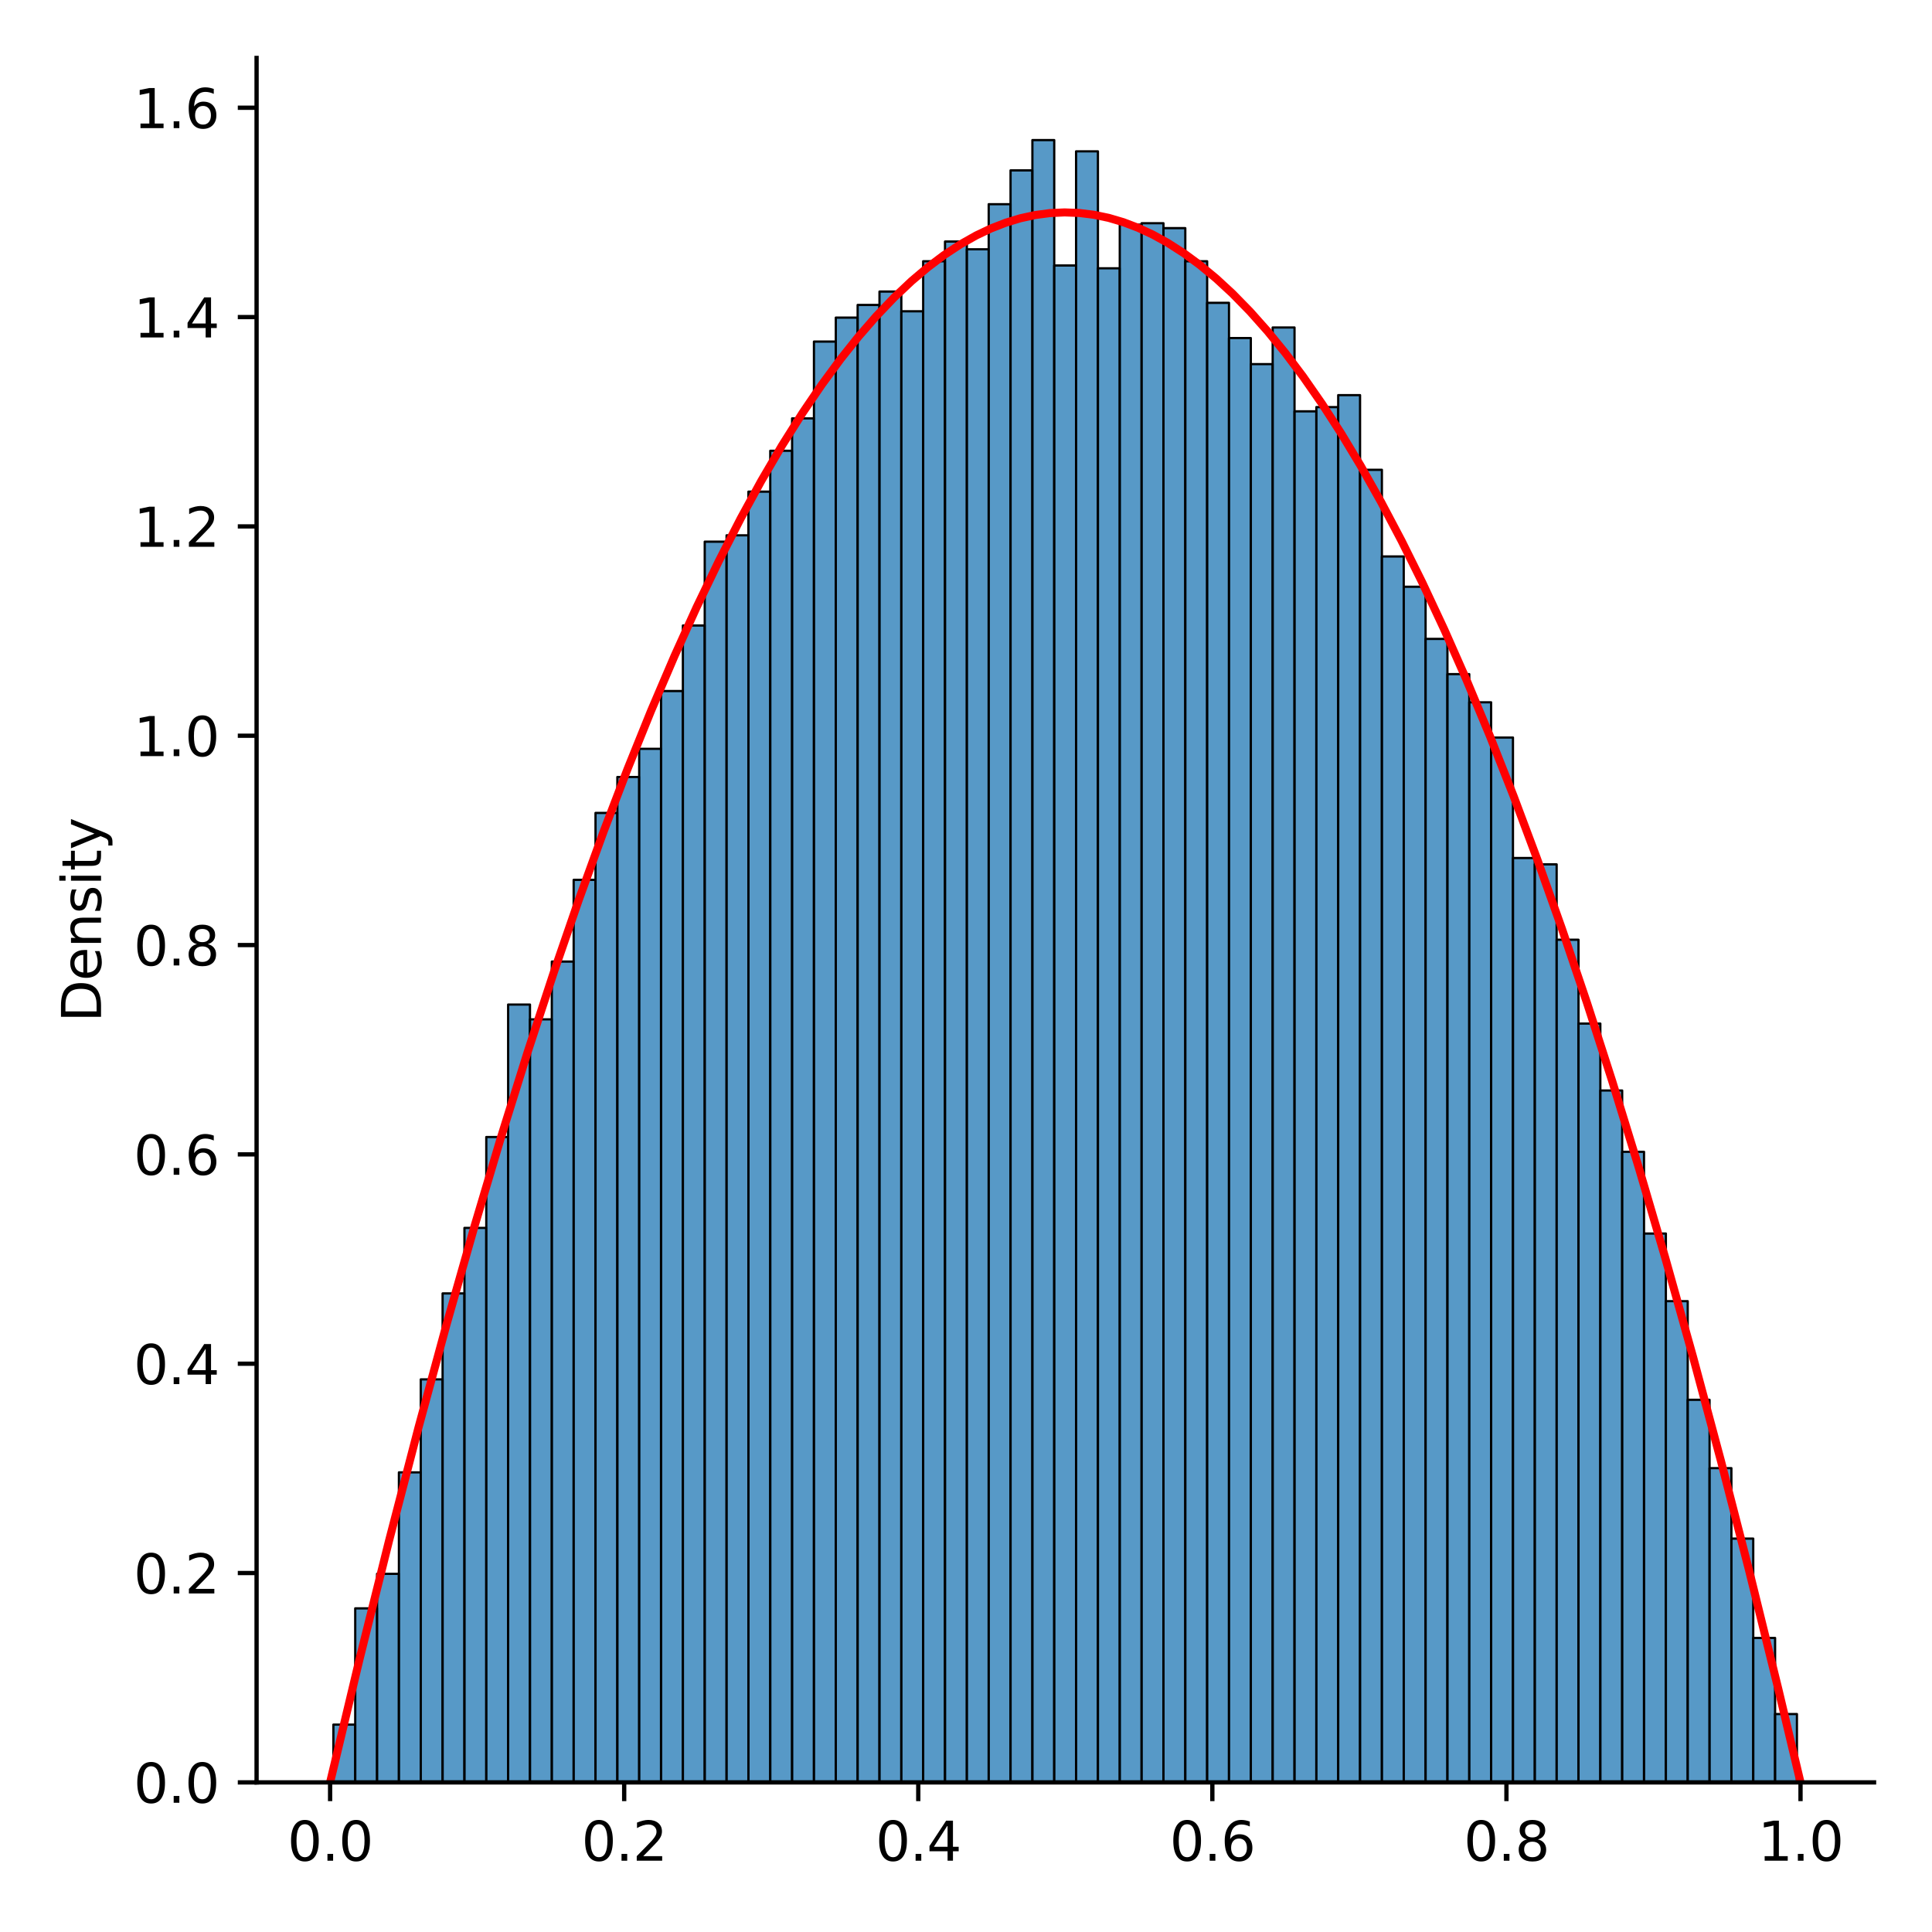 <?xml version="1.0" encoding="utf-8" standalone="no"?>
<!DOCTYPE svg PUBLIC "-//W3C//DTD SVG 1.1//EN"
  "http://www.w3.org/Graphics/SVG/1.1/DTD/svg11.dtd">
<svg height="360pt" version="1.1" viewBox="0 0 360 360" width="360pt" xmlns="http://www.w3.org/2000/svg" xmlns:xlink="http://www.w3.org/1999/xlink">
 <defs>
  <style type="text/css">*{stroke-linecap:butt;stroke-linejoin:round;}</style>
 </defs>
 <g id="figure_1">
  <g id="patch_1">
   <path d="M 0 360 
L 360 360 
L 360 0 
L 0 0 
z
" style="fill:#ffffff;"/>
  </g>
  <g id="axes_1">
   <g id="patch_2">
    <path d="M 47.81 332.12 
L 349.2 332.12 
L 349.2 10.8 
L 47.81 10.8 
z
" style="fill:#ffffff;"/>
   </g>
   <g id="patch_3">
    <path clip-path="url(#p58be97a539)" d="M 62.121 332.12 
L 66.191 332.12 
L 66.191 321.355 
L 62.121 321.355 
z
" style="fill:#1f77b4;fill-opacity:0.75;stroke:#000000;stroke-linejoin:miter;stroke-width:0.417;"/>
   </g>
   <g id="patch_4">
    <path clip-path="url(#p58be97a539)" d="M 66.191 332.12 
L 70.261 332.12 
L 70.261 299.693 
L 66.191 299.693 
z
" style="fill:#1f77b4;fill-opacity:0.75;stroke:#000000;stroke-linejoin:miter;stroke-width:0.417;"/>
   </g>
   <g id="patch_5">
    <path clip-path="url(#p58be97a539)" d="M 70.261 332.12 
L 74.332 332.12 
L 74.332 293.26 
L 70.261 293.26 
z
" style="fill:#1f77b4;fill-opacity:0.75;stroke:#000000;stroke-linejoin:miter;stroke-width:0.417;"/>
   </g>
   <g id="patch_6">
    <path clip-path="url(#p58be97a539)" d="M 74.332 332.12 
L 78.402 332.12 
L 78.402 274.356 
L 74.332 274.356 
z
" style="fill:#1f77b4;fill-opacity:0.75;stroke:#000000;stroke-linejoin:miter;stroke-width:0.417;"/>
   </g>
   <g id="patch_7">
    <path clip-path="url(#p58be97a539)" d="M 78.402 332.12 
L 82.472 332.12 
L 82.472 257.027 
L 78.402 257.027 
z
" style="fill:#1f77b4;fill-opacity:0.75;stroke:#000000;stroke-linejoin:miter;stroke-width:0.417;"/>
   </g>
   <g id="patch_8">
    <path clip-path="url(#p58be97a539)" d="M 82.472 332.12 
L 86.543 332.12 
L 86.543 241.01 
L 82.472 241.01 
z
" style="fill:#1f77b4;fill-opacity:0.75;stroke:#000000;stroke-linejoin:miter;stroke-width:0.417;"/>
   </g>
   <g id="patch_9">
    <path clip-path="url(#p58be97a539)" d="M 86.543 332.12 
L 90.613 332.12 
L 90.613 228.801 
L 86.543 228.801 
z
" style="fill:#1f77b4;fill-opacity:0.75;stroke:#000000;stroke-linejoin:miter;stroke-width:0.417;"/>
   </g>
   <g id="patch_10">
    <path clip-path="url(#p58be97a539)" d="M 90.613 332.12 
L 94.683 332.12 
L 94.683 211.865 
L 90.613 211.865 
z
" style="fill:#1f77b4;fill-opacity:0.75;stroke:#000000;stroke-linejoin:miter;stroke-width:0.417;"/>
   </g>
   <g id="patch_11">
    <path clip-path="url(#p58be97a539)" d="M 94.683 332.12 
L 98.754 332.12 
L 98.754 187.184 
L 94.683 187.184 
z
" style="fill:#1f77b4;fill-opacity:0.75;stroke:#000000;stroke-linejoin:miter;stroke-width:0.417;"/>
   </g>
   <g id="patch_12">
    <path clip-path="url(#p58be97a539)" d="M 98.754 332.12 
L 102.824 332.12 
L 102.824 189.941 
L 98.754 189.941 
z
" style="fill:#1f77b4;fill-opacity:0.75;stroke:#000000;stroke-linejoin:miter;stroke-width:0.417;"/>
   </g>
   <g id="patch_13">
    <path clip-path="url(#p58be97a539)" d="M 102.824 332.12 
L 106.894 332.12 
L 106.894 179.176 
L 102.824 179.176 
z
" style="fill:#1f77b4;fill-opacity:0.75;stroke:#000000;stroke-linejoin:miter;stroke-width:0.417;"/>
   </g>
   <g id="patch_14">
    <path clip-path="url(#p58be97a539)" d="M 106.894 332.12 
L 110.965 332.12 
L 110.965 163.947 
L 106.894 163.947 
z
" style="fill:#1f77b4;fill-opacity:0.75;stroke:#000000;stroke-linejoin:miter;stroke-width:0.417;"/>
   </g>
   <g id="patch_15">
    <path clip-path="url(#p58be97a539)" d="M 110.965 332.12 
L 115.035 332.12 
L 115.035 151.476 
L 110.965 151.476 
z
" style="fill:#1f77b4;fill-opacity:0.75;stroke:#000000;stroke-linejoin:miter;stroke-width:0.417;"/>
   </g>
   <g id="patch_16">
    <path clip-path="url(#p58be97a539)" d="M 115.035 332.12 
L 119.105 332.12 
L 119.105 144.78 
L 115.035 144.78 
z
" style="fill:#1f77b4;fill-opacity:0.75;stroke:#000000;stroke-linejoin:miter;stroke-width:0.417;"/>
   </g>
   <g id="patch_17">
    <path clip-path="url(#p58be97a539)" d="M 119.105 332.12 
L 123.176 332.12 
L 123.176 139.529 
L 119.105 139.529 
z
" style="fill:#1f77b4;fill-opacity:0.75;stroke:#000000;stroke-linejoin:miter;stroke-width:0.417;"/>
   </g>
   <g id="patch_18">
    <path clip-path="url(#p58be97a539)" d="M 123.176 332.12 
L 127.246 332.12 
L 127.246 128.764 
L 123.176 128.764 
z
" style="fill:#1f77b4;fill-opacity:0.75;stroke:#000000;stroke-linejoin:miter;stroke-width:0.417;"/>
   </g>
   <g id="patch_19">
    <path clip-path="url(#p58be97a539)" d="M 127.246 332.12 
L 131.316 332.12 
L 131.316 116.554 
L 127.246 116.554 
z
" style="fill:#1f77b4;fill-opacity:0.75;stroke:#000000;stroke-linejoin:miter;stroke-width:0.417;"/>
   </g>
   <g id="patch_20">
    <path clip-path="url(#p58be97a539)" d="M 131.316 332.12 
L 135.386 332.12 
L 135.386 100.932 
L 131.316 100.932 
z
" style="fill:#1f77b4;fill-opacity:0.75;stroke:#000000;stroke-linejoin:miter;stroke-width:0.417;"/>
   </g>
   <g id="patch_21">
    <path clip-path="url(#p58be97a539)" d="M 135.386 332.12 
L 139.457 332.12 
L 139.457 99.75 
L 135.386 99.75 
z
" style="fill:#1f77b4;fill-opacity:0.75;stroke:#000000;stroke-linejoin:miter;stroke-width:0.417;"/>
   </g>
   <g id="patch_22">
    <path clip-path="url(#p58be97a539)" d="M 139.457 332.12 
L 143.527 332.12 
L 143.527 91.611 
L 139.457 91.611 
z
" style="fill:#1f77b4;fill-opacity:0.75;stroke:#000000;stroke-linejoin:miter;stroke-width:0.417;"/>
   </g>
   <g id="patch_23">
    <path clip-path="url(#p58be97a539)" d="M 143.527 332.12 
L 147.597 332.12 
L 147.597 83.996 
L 143.527 83.996 
z
" style="fill:#1f77b4;fill-opacity:0.75;stroke:#000000;stroke-linejoin:miter;stroke-width:0.417;"/>
   </g>
   <g id="patch_24">
    <path clip-path="url(#p58be97a539)" d="M 147.597 332.12 
L 151.668 332.12 
L 151.668 77.957 
L 147.597 77.957 
z
" style="fill:#1f77b4;fill-opacity:0.75;stroke:#000000;stroke-linejoin:miter;stroke-width:0.417;"/>
   </g>
   <g id="patch_25">
    <path clip-path="url(#p58be97a539)" d="M 151.668 332.12 
L 155.738 332.12 
L 155.738 63.648 
L 151.668 63.648 
z
" style="fill:#1f77b4;fill-opacity:0.75;stroke:#000000;stroke-linejoin:miter;stroke-width:0.417;"/>
   </g>
   <g id="patch_26">
    <path clip-path="url(#p58be97a539)" d="M 155.738 332.12 
L 159.808 332.12 
L 159.808 59.184 
L 155.738 59.184 
z
" style="fill:#1f77b4;fill-opacity:0.75;stroke:#000000;stroke-linejoin:miter;stroke-width:0.417;"/>
   </g>
   <g id="patch_27">
    <path clip-path="url(#p58be97a539)" d="M 159.808 332.12 
L 163.879 332.12 
L 163.879 56.821 
L 159.808 56.821 
z
" style="fill:#1f77b4;fill-opacity:0.75;stroke:#000000;stroke-linejoin:miter;stroke-width:0.417;"/>
   </g>
   <g id="patch_28">
    <path clip-path="url(#p58be97a539)" d="M 163.879 332.12 
L 167.949 332.12 
L 167.949 54.327 
L 163.879 54.327 
z
" style="fill:#1f77b4;fill-opacity:0.75;stroke:#000000;stroke-linejoin:miter;stroke-width:0.417;"/>
   </g>
   <g id="patch_29">
    <path clip-path="url(#p58be97a539)" d="M 167.949 332.12 
L 172.019 332.12 
L 172.019 58.003 
L 167.949 58.003 
z
" style="fill:#1f77b4;fill-opacity:0.75;stroke:#000000;stroke-linejoin:miter;stroke-width:0.417;"/>
   </g>
   <g id="patch_30">
    <path clip-path="url(#p58be97a539)" d="M 172.019 332.12 
L 176.09 332.12 
L 176.09 48.682 
L 172.019 48.682 
z
" style="fill:#1f77b4;fill-opacity:0.75;stroke:#000000;stroke-linejoin:miter;stroke-width:0.417;"/>
   </g>
   <g id="patch_31">
    <path clip-path="url(#p58be97a539)" d="M 176.09 332.12 
L 180.16 332.12 
L 180.16 45.006 
L 176.09 45.006 
z
" style="fill:#1f77b4;fill-opacity:0.75;stroke:#000000;stroke-linejoin:miter;stroke-width:0.417;"/>
   </g>
   <g id="patch_32">
    <path clip-path="url(#p58be97a539)" d="M 180.16 332.12 
L 184.23 332.12 
L 184.23 46.45 
L 180.16 46.45 
z
" style="fill:#1f77b4;fill-opacity:0.75;stroke:#000000;stroke-linejoin:miter;stroke-width:0.417;"/>
   </g>
   <g id="patch_33">
    <path clip-path="url(#p58be97a539)" d="M 184.23 332.12 
L 188.301 332.12 
L 188.301 38.048 
L 184.23 38.048 
z
" style="fill:#1f77b4;fill-opacity:0.75;stroke:#000000;stroke-linejoin:miter;stroke-width:0.417;"/>
   </g>
   <g id="patch_34">
    <path clip-path="url(#p58be97a539)" d="M 188.301 332.12 
L 192.371 332.12 
L 192.371 31.746 
L 188.301 31.746 
z
" style="fill:#1f77b4;fill-opacity:0.75;stroke:#000000;stroke-linejoin:miter;stroke-width:0.417;"/>
   </g>
   <g id="patch_35">
    <path clip-path="url(#p58be97a539)" d="M 192.371 332.12 
L 196.441 332.12 
L 196.441 26.101 
L 192.371 26.101 
z
" style="fill:#1f77b4;fill-opacity:0.75;stroke:#000000;stroke-linejoin:miter;stroke-width:0.417;"/>
   </g>
   <g id="patch_36">
    <path clip-path="url(#p58be97a539)" d="M 196.441 332.12 
L 200.511 332.12 
L 200.511 49.469 
L 196.441 49.469 
z
" style="fill:#1f77b4;fill-opacity:0.75;stroke:#000000;stroke-linejoin:miter;stroke-width:0.417;"/>
   </g>
   <g id="patch_37">
    <path clip-path="url(#p58be97a539)" d="M 200.511 332.12 
L 204.582 332.12 
L 204.582 28.201 
L 200.511 28.201 
z
" style="fill:#1f77b4;fill-opacity:0.75;stroke:#000000;stroke-linejoin:miter;stroke-width:0.417;"/>
   </g>
   <g id="patch_38">
    <path clip-path="url(#p58be97a539)" d="M 204.582 332.12 
L 208.652 332.12 
L 208.652 49.994 
L 204.582 49.994 
z
" style="fill:#1f77b4;fill-opacity:0.75;stroke:#000000;stroke-linejoin:miter;stroke-width:0.417;"/>
   </g>
   <g id="patch_39">
    <path clip-path="url(#p58be97a539)" d="M 208.652 332.12 
L 212.722 332.12 
L 212.722 41.855 
L 208.652 41.855 
z
" style="fill:#1f77b4;fill-opacity:0.75;stroke:#000000;stroke-linejoin:miter;stroke-width:0.417;"/>
   </g>
   <g id="patch_40">
    <path clip-path="url(#p58be97a539)" d="M 212.722 332.12 
L 216.793 332.12 
L 216.793 41.592 
L 212.722 41.592 
z
" style="fill:#1f77b4;fill-opacity:0.75;stroke:#000000;stroke-linejoin:miter;stroke-width:0.417;"/>
   </g>
   <g id="patch_41">
    <path clip-path="url(#p58be97a539)" d="M 216.793 332.12 
L 220.863 332.12 
L 220.863 42.511 
L 216.793 42.511 
z
" style="fill:#1f77b4;fill-opacity:0.75;stroke:#000000;stroke-linejoin:miter;stroke-width:0.417;"/>
   </g>
   <g id="patch_42">
    <path clip-path="url(#p58be97a539)" d="M 220.863 332.12 
L 224.933 332.12 
L 224.933 48.682 
L 220.863 48.682 
z
" style="fill:#1f77b4;fill-opacity:0.75;stroke:#000000;stroke-linejoin:miter;stroke-width:0.417;"/>
   </g>
   <g id="patch_43">
    <path clip-path="url(#p58be97a539)" d="M 224.933 332.12 
L 229.004 332.12 
L 229.004 56.427 
L 224.933 56.427 
z
" style="fill:#1f77b4;fill-opacity:0.75;stroke:#000000;stroke-linejoin:miter;stroke-width:0.417;"/>
   </g>
   <g id="patch_44">
    <path clip-path="url(#p58be97a539)" d="M 229.004 332.12 
L 233.074 332.12 
L 233.074 62.991 
L 229.004 62.991 
z
" style="fill:#1f77b4;fill-opacity:0.75;stroke:#000000;stroke-linejoin:miter;stroke-width:0.417;"/>
   </g>
   <g id="patch_45">
    <path clip-path="url(#p58be97a539)" d="M 233.074 332.12 
L 237.144 332.12 
L 237.144 67.849 
L 233.074 67.849 
z
" style="fill:#1f77b4;fill-opacity:0.75;stroke:#000000;stroke-linejoin:miter;stroke-width:0.417;"/>
   </g>
   <g id="patch_46">
    <path clip-path="url(#p58be97a539)" d="M 237.144 332.12 
L 241.215 332.12 
L 241.215 61.022 
L 237.144 61.022 
z
" style="fill:#1f77b4;fill-opacity:0.75;stroke:#000000;stroke-linejoin:miter;stroke-width:0.417;"/>
   </g>
   <g id="patch_47">
    <path clip-path="url(#p58be97a539)" d="M 241.215 332.12 
L 245.285 332.12 
L 245.285 76.645 
L 241.215 76.645 
z
" style="fill:#1f77b4;fill-opacity:0.75;stroke:#000000;stroke-linejoin:miter;stroke-width:0.417;"/>
   </g>
   <g id="patch_48">
    <path clip-path="url(#p58be97a539)" d="M 245.285 332.12 
L 249.355 332.12 
L 249.355 75.857 
L 245.285 75.857 
z
" style="fill:#1f77b4;fill-opacity:0.75;stroke:#000000;stroke-linejoin:miter;stroke-width:0.417;"/>
   </g>
   <g id="patch_49">
    <path clip-path="url(#p58be97a539)" d="M 249.355 332.12 
L 253.426 332.12 
L 253.426 73.625 
L 249.355 73.625 
z
" style="fill:#1f77b4;fill-opacity:0.75;stroke:#000000;stroke-linejoin:miter;stroke-width:0.417;"/>
   </g>
   <g id="patch_50">
    <path clip-path="url(#p58be97a539)" d="M 253.426 332.12 
L 257.496 332.12 
L 257.496 87.541 
L 253.426 87.541 
z
" style="fill:#1f77b4;fill-opacity:0.75;stroke:#000000;stroke-linejoin:miter;stroke-width:0.417;"/>
   </g>
   <g id="patch_51">
    <path clip-path="url(#p58be97a539)" d="M 257.496 332.12 
L 261.566 332.12 
L 261.566 103.689 
L 257.496 103.689 
z
" style="fill:#1f77b4;fill-opacity:0.75;stroke:#000000;stroke-linejoin:miter;stroke-width:0.417;"/>
   </g>
   <g id="patch_52">
    <path clip-path="url(#p58be97a539)" d="M 261.566 332.12 
L 265.637 332.12 
L 265.637 109.334 
L 261.566 109.334 
z
" style="fill:#1f77b4;fill-opacity:0.75;stroke:#000000;stroke-linejoin:miter;stroke-width:0.417;"/>
   </g>
   <g id="patch_53">
    <path clip-path="url(#p58be97a539)" d="M 265.637 332.12 
L 269.707 332.12 
L 269.707 119.049 
L 265.637 119.049 
z
" style="fill:#1f77b4;fill-opacity:0.75;stroke:#000000;stroke-linejoin:miter;stroke-width:0.417;"/>
   </g>
   <g id="patch_54">
    <path clip-path="url(#p58be97a539)" d="M 269.707 332.12 
L 273.777 332.12 
L 273.777 125.613 
L 269.707 125.613 
z
" style="fill:#1f77b4;fill-opacity:0.75;stroke:#000000;stroke-linejoin:miter;stroke-width:0.417;"/>
   </g>
   <g id="patch_55">
    <path clip-path="url(#p58be97a539)" d="M 273.777 332.12 
L 277.847 332.12 
L 277.847 130.864 
L 273.777 130.864 
z
" style="fill:#1f77b4;fill-opacity:0.75;stroke:#000000;stroke-linejoin:miter;stroke-width:0.417;"/>
   </g>
   <g id="patch_56">
    <path clip-path="url(#p58be97a539)" d="M 277.847 332.12 
L 281.918 332.12 
L 281.918 137.428 
L 277.847 137.428 
z
" style="fill:#1f77b4;fill-opacity:0.75;stroke:#000000;stroke-linejoin:miter;stroke-width:0.417;"/>
   </g>
   <g id="patch_57">
    <path clip-path="url(#p58be97a539)" d="M 281.918 332.12 
L 285.988 332.12 
L 285.988 159.878 
L 281.918 159.878 
z
" style="fill:#1f77b4;fill-opacity:0.75;stroke:#000000;stroke-linejoin:miter;stroke-width:0.417;"/>
   </g>
   <g id="patch_58">
    <path clip-path="url(#p58be97a539)" d="M 285.988 332.12 
L 290.058 332.12 
L 290.058 161.059 
L 285.988 161.059 
z
" style="fill:#1f77b4;fill-opacity:0.75;stroke:#000000;stroke-linejoin:miter;stroke-width:0.417;"/>
   </g>
   <g id="patch_59">
    <path clip-path="url(#p58be97a539)" d="M 290.058 332.12 
L 294.129 332.12 
L 294.129 175.106 
L 290.058 175.106 
z
" style="fill:#1f77b4;fill-opacity:0.75;stroke:#000000;stroke-linejoin:miter;stroke-width:0.417;"/>
   </g>
   <g id="patch_60">
    <path clip-path="url(#p58be97a539)" d="M 294.129 332.12 
L 298.199 332.12 
L 298.199 190.729 
L 294.129 190.729 
z
" style="fill:#1f77b4;fill-opacity:0.75;stroke:#000000;stroke-linejoin:miter;stroke-width:0.417;"/>
   </g>
   <g id="patch_61">
    <path clip-path="url(#p58be97a539)" d="M 298.199 332.12 
L 302.269 332.12 
L 302.269 203.201 
L 298.199 203.201 
z
" style="fill:#1f77b4;fill-opacity:0.75;stroke:#000000;stroke-linejoin:miter;stroke-width:0.417;"/>
   </g>
   <g id="patch_62">
    <path clip-path="url(#p58be97a539)" d="M 302.269 332.12 
L 306.34 332.12 
L 306.34 214.622 
L 302.269 214.622 
z
" style="fill:#1f77b4;fill-opacity:0.75;stroke:#000000;stroke-linejoin:miter;stroke-width:0.417;"/>
   </g>
   <g id="patch_63">
    <path clip-path="url(#p58be97a539)" d="M 306.34 332.12 
L 310.41 332.12 
L 310.41 229.851 
L 306.34 229.851 
z
" style="fill:#1f77b4;fill-opacity:0.75;stroke:#000000;stroke-linejoin:miter;stroke-width:0.417;"/>
   </g>
   <g id="patch_64">
    <path clip-path="url(#p58be97a539)" d="M 310.41 332.12 
L 314.48 332.12 
L 314.48 242.454 
L 310.41 242.454 
z
" style="fill:#1f77b4;fill-opacity:0.75;stroke:#000000;stroke-linejoin:miter;stroke-width:0.417;"/>
   </g>
   <g id="patch_65">
    <path clip-path="url(#p58be97a539)" d="M 314.48 332.12 
L 318.551 332.12 
L 318.551 260.834 
L 314.48 260.834 
z
" style="fill:#1f77b4;fill-opacity:0.75;stroke:#000000;stroke-linejoin:miter;stroke-width:0.417;"/>
   </g>
   <g id="patch_66">
    <path clip-path="url(#p58be97a539)" d="M 318.551 332.12 
L 322.621 332.12 
L 322.621 273.568 
L 318.551 273.568 
z
" style="fill:#1f77b4;fill-opacity:0.75;stroke:#000000;stroke-linejoin:miter;stroke-width:0.417;"/>
   </g>
   <g id="patch_67">
    <path clip-path="url(#p58be97a539)" d="M 322.621 332.12 
L 326.691 332.12 
L 326.691 286.696 
L 322.621 286.696 
z
" style="fill:#1f77b4;fill-opacity:0.75;stroke:#000000;stroke-linejoin:miter;stroke-width:0.417;"/>
   </g>
   <g id="patch_68">
    <path clip-path="url(#p58be97a539)" d="M 326.691 332.12 
L 330.762 332.12 
L 330.762 305.207 
L 326.691 305.207 
z
" style="fill:#1f77b4;fill-opacity:0.75;stroke:#000000;stroke-linejoin:miter;stroke-width:0.417;"/>
   </g>
   <g id="patch_69">
    <path clip-path="url(#p58be97a539)" d="M 330.762 332.12 
L 334.832 332.12 
L 334.832 319.386 
L 330.762 319.386 
z
" style="fill:#1f77b4;fill-opacity:0.75;stroke:#000000;stroke-linejoin:miter;stroke-width:0.417;"/>
   </g>
   <g id="matplotlib.axis_1">
    <g id="xtick_1">
     <g id="line2d_1">
      <defs>
       <path d="M 0 0 
L 0 3.5 
" id="m7ef6bc212f" style="stroke:#000000;stroke-width:0.8;"/>
      </defs>
      <g>
       <use style="stroke:#000000;stroke-width:0.8;" x="61.51" xlink:href="#m7ef6bc212f" y="332.12"/>
      </g>
     </g>
     <g id="text_1">
      <!-- 0.0 -->
      <g transform="translate(53.558 346.718)scale(0.1 -0.1)">
       <defs>
        <path d="M 2034 4250 
Q 1547 4250 1301 3770 
Q 1056 3291 1056 2328 
Q 1056 1369 1301 889 
Q 1547 409 2034 409 
Q 2525 409 2770 889 
Q 3016 1369 3016 2328 
Q 3016 3291 2770 3770 
Q 2525 4250 2034 4250 
z
M 2034 4750 
Q 2819 4750 3233 4129 
Q 3647 3509 3647 2328 
Q 3647 1150 3233 529 
Q 2819 -91 2034 -91 
Q 1250 -91 836 529 
Q 422 1150 422 2328 
Q 422 3509 836 4129 
Q 1250 4750 2034 4750 
z
" id="DejaVuSans-30" transform="scale(0.016)"/>
        <path d="M 684 794 
L 1344 794 
L 1344 0 
L 684 0 
L 684 794 
z
" id="DejaVuSans-2e" transform="scale(0.016)"/>
       </defs>
       <use xlink:href="#DejaVuSans-30"/>
       <use x="63.623" xlink:href="#DejaVuSans-2e"/>
       <use x="95.41" xlink:href="#DejaVuSans-30"/>
      </g>
     </g>
    </g>
    <g id="xtick_2">
     <g id="line2d_2">
      <g>
       <use style="stroke:#000000;stroke-width:0.8;" x="116.308" xlink:href="#m7ef6bc212f" y="332.12"/>
      </g>
     </g>
     <g id="text_2">
      <!-- 0.2 -->
      <g transform="translate(108.356 346.718)scale(0.1 -0.1)">
       <defs>
        <path d="M 1228 531 
L 3431 531 
L 3431 0 
L 469 0 
L 469 531 
Q 828 903 1448 1529 
Q 2069 2156 2228 2338 
Q 2531 2678 2651 2914 
Q 2772 3150 2772 3378 
Q 2772 3750 2511 3984 
Q 2250 4219 1831 4219 
Q 1534 4219 1204 4116 
Q 875 4013 500 3803 
L 500 4441 
Q 881 4594 1212 4672 
Q 1544 4750 1819 4750 
Q 2544 4750 2975 4387 
Q 3406 4025 3406 3419 
Q 3406 3131 3298 2873 
Q 3191 2616 2906 2266 
Q 2828 2175 2409 1742 
Q 1991 1309 1228 531 
z
" id="DejaVuSans-32" transform="scale(0.016)"/>
       </defs>
       <use xlink:href="#DejaVuSans-30"/>
       <use x="63.623" xlink:href="#DejaVuSans-2e"/>
       <use x="95.41" xlink:href="#DejaVuSans-32"/>
      </g>
     </g>
    </g>
    <g id="xtick_3">
     <g id="line2d_3">
      <g>
       <use style="stroke:#000000;stroke-width:0.8;" x="171.106" xlink:href="#m7ef6bc212f" y="332.12"/>
      </g>
     </g>
     <g id="text_3">
      <!-- 0.4 -->
      <g transform="translate(163.154 346.718)scale(0.1 -0.1)">
       <defs>
        <path d="M 2419 4116 
L 825 1625 
L 2419 1625 
L 2419 4116 
z
M 2253 4666 
L 3047 4666 
L 3047 1625 
L 3713 1625 
L 3713 1100 
L 3047 1100 
L 3047 0 
L 2419 0 
L 2419 1100 
L 313 1100 
L 313 1709 
L 2253 4666 
z
" id="DejaVuSans-34" transform="scale(0.016)"/>
       </defs>
       <use xlink:href="#DejaVuSans-30"/>
       <use x="63.623" xlink:href="#DejaVuSans-2e"/>
       <use x="95.41" xlink:href="#DejaVuSans-34"/>
      </g>
     </g>
    </g>
    <g id="xtick_4">
     <g id="line2d_4">
      <g>
       <use style="stroke:#000000;stroke-width:0.8;" x="225.904" xlink:href="#m7ef6bc212f" y="332.12"/>
      </g>
     </g>
     <g id="text_4">
      <!-- 0.6 -->
      <g transform="translate(217.953 346.718)scale(0.1 -0.1)">
       <defs>
        <path d="M 2113 2584 
Q 1688 2584 1439 2293 
Q 1191 2003 1191 1497 
Q 1191 994 1439 701 
Q 1688 409 2113 409 
Q 2538 409 2786 701 
Q 3034 994 3034 1497 
Q 3034 2003 2786 2293 
Q 2538 2584 2113 2584 
z
M 3366 4563 
L 3366 3988 
Q 3128 4100 2886 4159 
Q 2644 4219 2406 4219 
Q 1781 4219 1451 3797 
Q 1122 3375 1075 2522 
Q 1259 2794 1537 2939 
Q 1816 3084 2150 3084 
Q 2853 3084 3261 2657 
Q 3669 2231 3669 1497 
Q 3669 778 3244 343 
Q 2819 -91 2113 -91 
Q 1303 -91 875 529 
Q 447 1150 447 2328 
Q 447 3434 972 4092 
Q 1497 4750 2381 4750 
Q 2619 4750 2861 4703 
Q 3103 4656 3366 4563 
z
" id="DejaVuSans-36" transform="scale(0.016)"/>
       </defs>
       <use xlink:href="#DejaVuSans-30"/>
       <use x="63.623" xlink:href="#DejaVuSans-2e"/>
       <use x="95.41" xlink:href="#DejaVuSans-36"/>
      </g>
     </g>
    </g>
    <g id="xtick_5">
     <g id="line2d_5">
      <g>
       <use style="stroke:#000000;stroke-width:0.8;" x="280.702" xlink:href="#m7ef6bc212f" y="332.12"/>
      </g>
     </g>
     <g id="text_5">
      <!-- 0.8 -->
      <g transform="translate(272.751 346.718)scale(0.1 -0.1)">
       <defs>
        <path d="M 2034 2216 
Q 1584 2216 1326 1975 
Q 1069 1734 1069 1313 
Q 1069 891 1326 650 
Q 1584 409 2034 409 
Q 2484 409 2743 651 
Q 3003 894 3003 1313 
Q 3003 1734 2745 1975 
Q 2488 2216 2034 2216 
z
M 1403 2484 
Q 997 2584 770 2862 
Q 544 3141 544 3541 
Q 544 4100 942 4425 
Q 1341 4750 2034 4750 
Q 2731 4750 3128 4425 
Q 3525 4100 3525 3541 
Q 3525 3141 3298 2862 
Q 3072 2584 2669 2484 
Q 3125 2378 3379 2068 
Q 3634 1759 3634 1313 
Q 3634 634 3220 271 
Q 2806 -91 2034 -91 
Q 1263 -91 848 271 
Q 434 634 434 1313 
Q 434 1759 690 2068 
Q 947 2378 1403 2484 
z
M 1172 3481 
Q 1172 3119 1398 2916 
Q 1625 2713 2034 2713 
Q 2441 2713 2670 2916 
Q 2900 3119 2900 3481 
Q 2900 3844 2670 4047 
Q 2441 4250 2034 4250 
Q 1625 4250 1398 4047 
Q 1172 3844 1172 3481 
z
" id="DejaVuSans-38" transform="scale(0.016)"/>
       </defs>
       <use xlink:href="#DejaVuSans-30"/>
       <use x="63.623" xlink:href="#DejaVuSans-2e"/>
       <use x="95.41" xlink:href="#DejaVuSans-38"/>
      </g>
     </g>
    </g>
    <g id="xtick_6">
     <g id="line2d_6">
      <g>
       <use style="stroke:#000000;stroke-width:0.8;" x="335.5" xlink:href="#m7ef6bc212f" y="332.12"/>
      </g>
     </g>
     <g id="text_6">
      <!-- 1.0 -->
      <g transform="translate(327.549 346.718)scale(0.1 -0.1)">
       <defs>
        <path d="M 794 531 
L 1825 531 
L 1825 4091 
L 703 3866 
L 703 4441 
L 1819 4666 
L 2450 4666 
L 2450 531 
L 3481 531 
L 3481 0 
L 794 0 
L 794 531 
z
" id="DejaVuSans-31" transform="scale(0.016)"/>
       </defs>
       <use xlink:href="#DejaVuSans-31"/>
       <use x="63.623" xlink:href="#DejaVuSans-2e"/>
       <use x="95.41" xlink:href="#DejaVuSans-30"/>
      </g>
     </g>
    </g>
   </g>
   <g id="matplotlib.axis_2">
    <g id="ytick_1">
     <g id="line2d_7">
      <defs>
       <path d="M 0 0 
L -3.5 0 
" id="m3d5b49dd82" style="stroke:#000000;stroke-width:0.8;"/>
      </defs>
      <g>
       <use style="stroke:#000000;stroke-width:0.8;" x="47.81" xlink:href="#m3d5b49dd82" y="332.12"/>
      </g>
     </g>
     <g id="text_7">
      <!-- 0.0 -->
      <g transform="translate(24.907 335.919)scale(0.1 -0.1)">
       <use xlink:href="#DejaVuSans-30"/>
       <use x="63.623" xlink:href="#DejaVuSans-2e"/>
       <use x="95.41" xlink:href="#DejaVuSans-30"/>
      </g>
     </g>
    </g>
    <g id="ytick_2">
     <g id="line2d_8">
      <g>
       <use style="stroke:#000000;stroke-width:0.8;" x="47.81" xlink:href="#m3d5b49dd82" y="293.114"/>
      </g>
     </g>
     <g id="text_8">
      <!-- 0.2 -->
      <g transform="translate(24.907 296.914)scale(0.1 -0.1)">
       <use xlink:href="#DejaVuSans-30"/>
       <use x="63.623" xlink:href="#DejaVuSans-2e"/>
       <use x="95.41" xlink:href="#DejaVuSans-32"/>
      </g>
     </g>
    </g>
    <g id="ytick_3">
     <g id="line2d_9">
      <g>
       <use style="stroke:#000000;stroke-width:0.8;" x="47.81" xlink:href="#m3d5b49dd82" y="254.109"/>
      </g>
     </g>
     <g id="text_9">
      <!-- 0.4 -->
      <g transform="translate(24.907 257.908)scale(0.1 -0.1)">
       <use xlink:href="#DejaVuSans-30"/>
       <use x="63.623" xlink:href="#DejaVuSans-2e"/>
       <use x="95.41" xlink:href="#DejaVuSans-34"/>
      </g>
     </g>
    </g>
    <g id="ytick_4">
     <g id="line2d_10">
      <g>
       <use style="stroke:#000000;stroke-width:0.8;" x="47.81" xlink:href="#m3d5b49dd82" y="215.103"/>
      </g>
     </g>
     <g id="text_10">
      <!-- 0.6 -->
      <g transform="translate(24.907 218.902)scale(0.1 -0.1)">
       <use xlink:href="#DejaVuSans-30"/>
       <use x="63.623" xlink:href="#DejaVuSans-2e"/>
       <use x="95.41" xlink:href="#DejaVuSans-36"/>
      </g>
     </g>
    </g>
    <g id="ytick_5">
     <g id="line2d_11">
      <g>
       <use style="stroke:#000000;stroke-width:0.8;" x="47.81" xlink:href="#m3d5b49dd82" y="176.097"/>
      </g>
     </g>
     <g id="text_11">
      <!-- 0.8 -->
      <g transform="translate(24.907 179.896)scale(0.1 -0.1)">
       <use xlink:href="#DejaVuSans-30"/>
       <use x="63.623" xlink:href="#DejaVuSans-2e"/>
       <use x="95.41" xlink:href="#DejaVuSans-38"/>
      </g>
     </g>
    </g>
    <g id="ytick_6">
     <g id="line2d_12">
      <g>
       <use style="stroke:#000000;stroke-width:0.8;" x="47.81" xlink:href="#m3d5b49dd82" y="137.092"/>
      </g>
     </g>
     <g id="text_12">
      <!-- 1.0 -->
      <g transform="translate(24.907 140.891)scale(0.1 -0.1)">
       <use xlink:href="#DejaVuSans-31"/>
       <use x="63.623" xlink:href="#DejaVuSans-2e"/>
       <use x="95.41" xlink:href="#DejaVuSans-30"/>
      </g>
     </g>
    </g>
    <g id="ytick_7">
     <g id="line2d_13">
      <g>
       <use style="stroke:#000000;stroke-width:0.8;" x="47.81" xlink:href="#m3d5b49dd82" y="98.086"/>
      </g>
     </g>
     <g id="text_13">
      <!-- 1.2 -->
      <g transform="translate(24.907 101.885)scale(0.1 -0.1)">
       <use xlink:href="#DejaVuSans-31"/>
       <use x="63.623" xlink:href="#DejaVuSans-2e"/>
       <use x="95.41" xlink:href="#DejaVuSans-32"/>
      </g>
     </g>
    </g>
    <g id="ytick_8">
     <g id="line2d_14">
      <g>
       <use style="stroke:#000000;stroke-width:0.8;" x="47.81" xlink:href="#m3d5b49dd82" y="59.08"/>
      </g>
     </g>
     <g id="text_14">
      <!-- 1.4 -->
      <g transform="translate(24.907 62.879)scale(0.1 -0.1)">
       <use xlink:href="#DejaVuSans-31"/>
       <use x="63.623" xlink:href="#DejaVuSans-2e"/>
       <use x="95.41" xlink:href="#DejaVuSans-34"/>
      </g>
     </g>
    </g>
    <g id="ytick_9">
     <g id="line2d_15">
      <g>
       <use style="stroke:#000000;stroke-width:0.8;" x="47.81" xlink:href="#m3d5b49dd82" y="20.075"/>
      </g>
     </g>
     <g id="text_15">
      <!-- 1.6 -->
      <g transform="translate(24.907 23.874)scale(0.1 -0.1)">
       <use xlink:href="#DejaVuSans-31"/>
       <use x="63.623" xlink:href="#DejaVuSans-2e"/>
       <use x="95.41" xlink:href="#DejaVuSans-36"/>
      </g>
     </g>
    </g>
    <g id="text_16">
     <!-- Density -->
     <g transform="translate(18.827 190.469)rotate(-90)scale(0.1 -0.1)">
      <defs>
       <path d="M 1259 4147 
L 1259 519 
L 2022 519 
Q 2988 519 3436 956 
Q 3884 1394 3884 2338 
Q 3884 3275 3436 3711 
Q 2988 4147 2022 4147 
L 1259 4147 
z
M 628 4666 
L 1925 4666 
Q 3281 4666 3915 4102 
Q 4550 3538 4550 2338 
Q 4550 1131 3912 565 
Q 3275 0 1925 0 
L 628 0 
L 628 4666 
z
" id="DejaVuSans-44" transform="scale(0.016)"/>
       <path d="M 3597 1894 
L 3597 1613 
L 953 1613 
Q 991 1019 1311 708 
Q 1631 397 2203 397 
Q 2534 397 2845 478 
Q 3156 559 3463 722 
L 3463 178 
Q 3153 47 2828 -22 
Q 2503 -91 2169 -91 
Q 1331 -91 842 396 
Q 353 884 353 1716 
Q 353 2575 817 3079 
Q 1281 3584 2069 3584 
Q 2775 3584 3186 3129 
Q 3597 2675 3597 1894 
z
M 3022 2063 
Q 3016 2534 2758 2815 
Q 2500 3097 2075 3097 
Q 1594 3097 1305 2825 
Q 1016 2553 972 2059 
L 3022 2063 
z
" id="DejaVuSans-65" transform="scale(0.016)"/>
       <path d="M 3513 2113 
L 3513 0 
L 2938 0 
L 2938 2094 
Q 2938 2591 2744 2837 
Q 2550 3084 2163 3084 
Q 1697 3084 1428 2787 
Q 1159 2491 1159 1978 
L 1159 0 
L 581 0 
L 581 3500 
L 1159 3500 
L 1159 2956 
Q 1366 3272 1645 3428 
Q 1925 3584 2291 3584 
Q 2894 3584 3203 3211 
Q 3513 2838 3513 2113 
z
" id="DejaVuSans-6e" transform="scale(0.016)"/>
       <path d="M 2834 3397 
L 2834 2853 
Q 2591 2978 2328 3040 
Q 2066 3103 1784 3103 
Q 1356 3103 1142 2972 
Q 928 2841 928 2578 
Q 928 2378 1081 2264 
Q 1234 2150 1697 2047 
L 1894 2003 
Q 2506 1872 2764 1633 
Q 3022 1394 3022 966 
Q 3022 478 2636 193 
Q 2250 -91 1575 -91 
Q 1294 -91 989 -36 
Q 684 19 347 128 
L 347 722 
Q 666 556 975 473 
Q 1284 391 1588 391 
Q 1994 391 2212 530 
Q 2431 669 2431 922 
Q 2431 1156 2273 1281 
Q 2116 1406 1581 1522 
L 1381 1569 
Q 847 1681 609 1914 
Q 372 2147 372 2553 
Q 372 3047 722 3315 
Q 1072 3584 1716 3584 
Q 2034 3584 2315 3537 
Q 2597 3491 2834 3397 
z
" id="DejaVuSans-73" transform="scale(0.016)"/>
       <path d="M 603 3500 
L 1178 3500 
L 1178 0 
L 603 0 
L 603 3500 
z
M 603 4863 
L 1178 4863 
L 1178 4134 
L 603 4134 
L 603 4863 
z
" id="DejaVuSans-69" transform="scale(0.016)"/>
       <path d="M 1172 4494 
L 1172 3500 
L 2356 3500 
L 2356 3053 
L 1172 3053 
L 1172 1153 
Q 1172 725 1289 603 
Q 1406 481 1766 481 
L 2356 481 
L 2356 0 
L 1766 0 
Q 1100 0 847 248 
Q 594 497 594 1153 
L 594 3053 
L 172 3053 
L 172 3500 
L 594 3500 
L 594 4494 
L 1172 4494 
z
" id="DejaVuSans-74" transform="scale(0.016)"/>
       <path d="M 2059 -325 
Q 1816 -950 1584 -1140 
Q 1353 -1331 966 -1331 
L 506 -1331 
L 506 -850 
L 844 -850 
Q 1081 -850 1212 -737 
Q 1344 -625 1503 -206 
L 1606 56 
L 191 3500 
L 800 3500 
L 1894 763 
L 2988 3500 
L 3597 3500 
L 2059 -325 
z
" id="DejaVuSans-79" transform="scale(0.016)"/>
      </defs>
      <use xlink:href="#DejaVuSans-44"/>
      <use x="77.002" xlink:href="#DejaVuSans-65"/>
      <use x="138.525" xlink:href="#DejaVuSans-6e"/>
      <use x="201.904" xlink:href="#DejaVuSans-73"/>
      <use x="254.004" xlink:href="#DejaVuSans-69"/>
      <use x="281.787" xlink:href="#DejaVuSans-74"/>
      <use x="320.996" xlink:href="#DejaVuSans-79"/>
     </g>
    </g>
   </g>
   <g id="line2d_16">
    <path clip-path="url(#p58be97a539)" d="M 61.51 332.12 
L 66.995 309.162 
L 72.48 287.142 
L 77.965 266.061 
L 83.176 246.902 
L 88.388 228.589 
L 93.324 212.022 
L 98.261 196.214 
L 103.198 181.166 
L 107.86 167.651 
L 112.523 154.815 
L 116.911 143.352 
L 121.299 132.49 
L 125.688 122.228 
L 129.802 113.153 
L 133.916 104.605 
L 138.03 96.585 
L 141.869 89.576 
L 145.709 83.026 
L 149.549 76.936 
L 153.114 71.693 
L 156.68 66.846 
L 159.971 62.723 
L 163.262 58.938 
L 166.553 55.491 
L 169.844 52.382 
L 172.861 49.828 
L 175.878 47.558 
L 178.895 45.572 
L 181.912 43.869 
L 184.655 42.568 
L 187.397 41.501 
L 190.14 40.668 
L 192.883 40.07 
L 195.625 39.707 
L 198.368 39.578 
L 201.111 39.683 
L 203.853 40.023 
L 206.596 40.598 
L 209.338 41.407 
L 212.081 42.45 
L 214.824 43.728 
L 217.566 45.241 
L 220.583 47.176 
L 223.6 49.394 
L 226.617 51.896 
L 229.634 54.682 
L 232.925 58.045 
L 236.216 61.745 
L 239.508 65.783 
L 242.799 70.159 
L 246.364 75.281 
L 249.93 80.799 
L 253.495 86.713 
L 257.335 93.525 
L 261.175 100.797 
L 265.014 108.529 
L 269.128 117.322 
L 273.242 126.644 
L 277.631 137.168 
L 282.019 148.293 
L 286.407 160.018 
L 291.069 173.134 
L 295.732 186.928 
L 300.395 201.399 
L 305.331 217.46 
L 310.268 234.281 
L 315.479 252.86 
L 320.69 272.287 
L 325.901 292.559 
L 331.386 314.814 
L 335.5 332.12 
L 335.5 332.12 
" style="fill:none;stroke:#ff0000;stroke-linecap:square;stroke-width:1.5;"/>
   </g>
   <g id="patch_70">
    <path d="M 47.81 332.12 
L 47.81 10.8 
" style="fill:none;stroke:#000000;stroke-linecap:square;stroke-linejoin:miter;stroke-width:0.8;"/>
   </g>
   <g id="patch_71">
    <path d="M 47.81 332.12 
L 349.2 332.12 
" style="fill:none;stroke:#000000;stroke-linecap:square;stroke-linejoin:miter;stroke-width:0.8;"/>
   </g>
  </g>
 </g>
 <defs>
  <clipPath id="p58be97a539">
   <rect height="321.32" width="301.39" x="47.81" y="10.8"/>
  </clipPath>
 </defs>
</svg>
